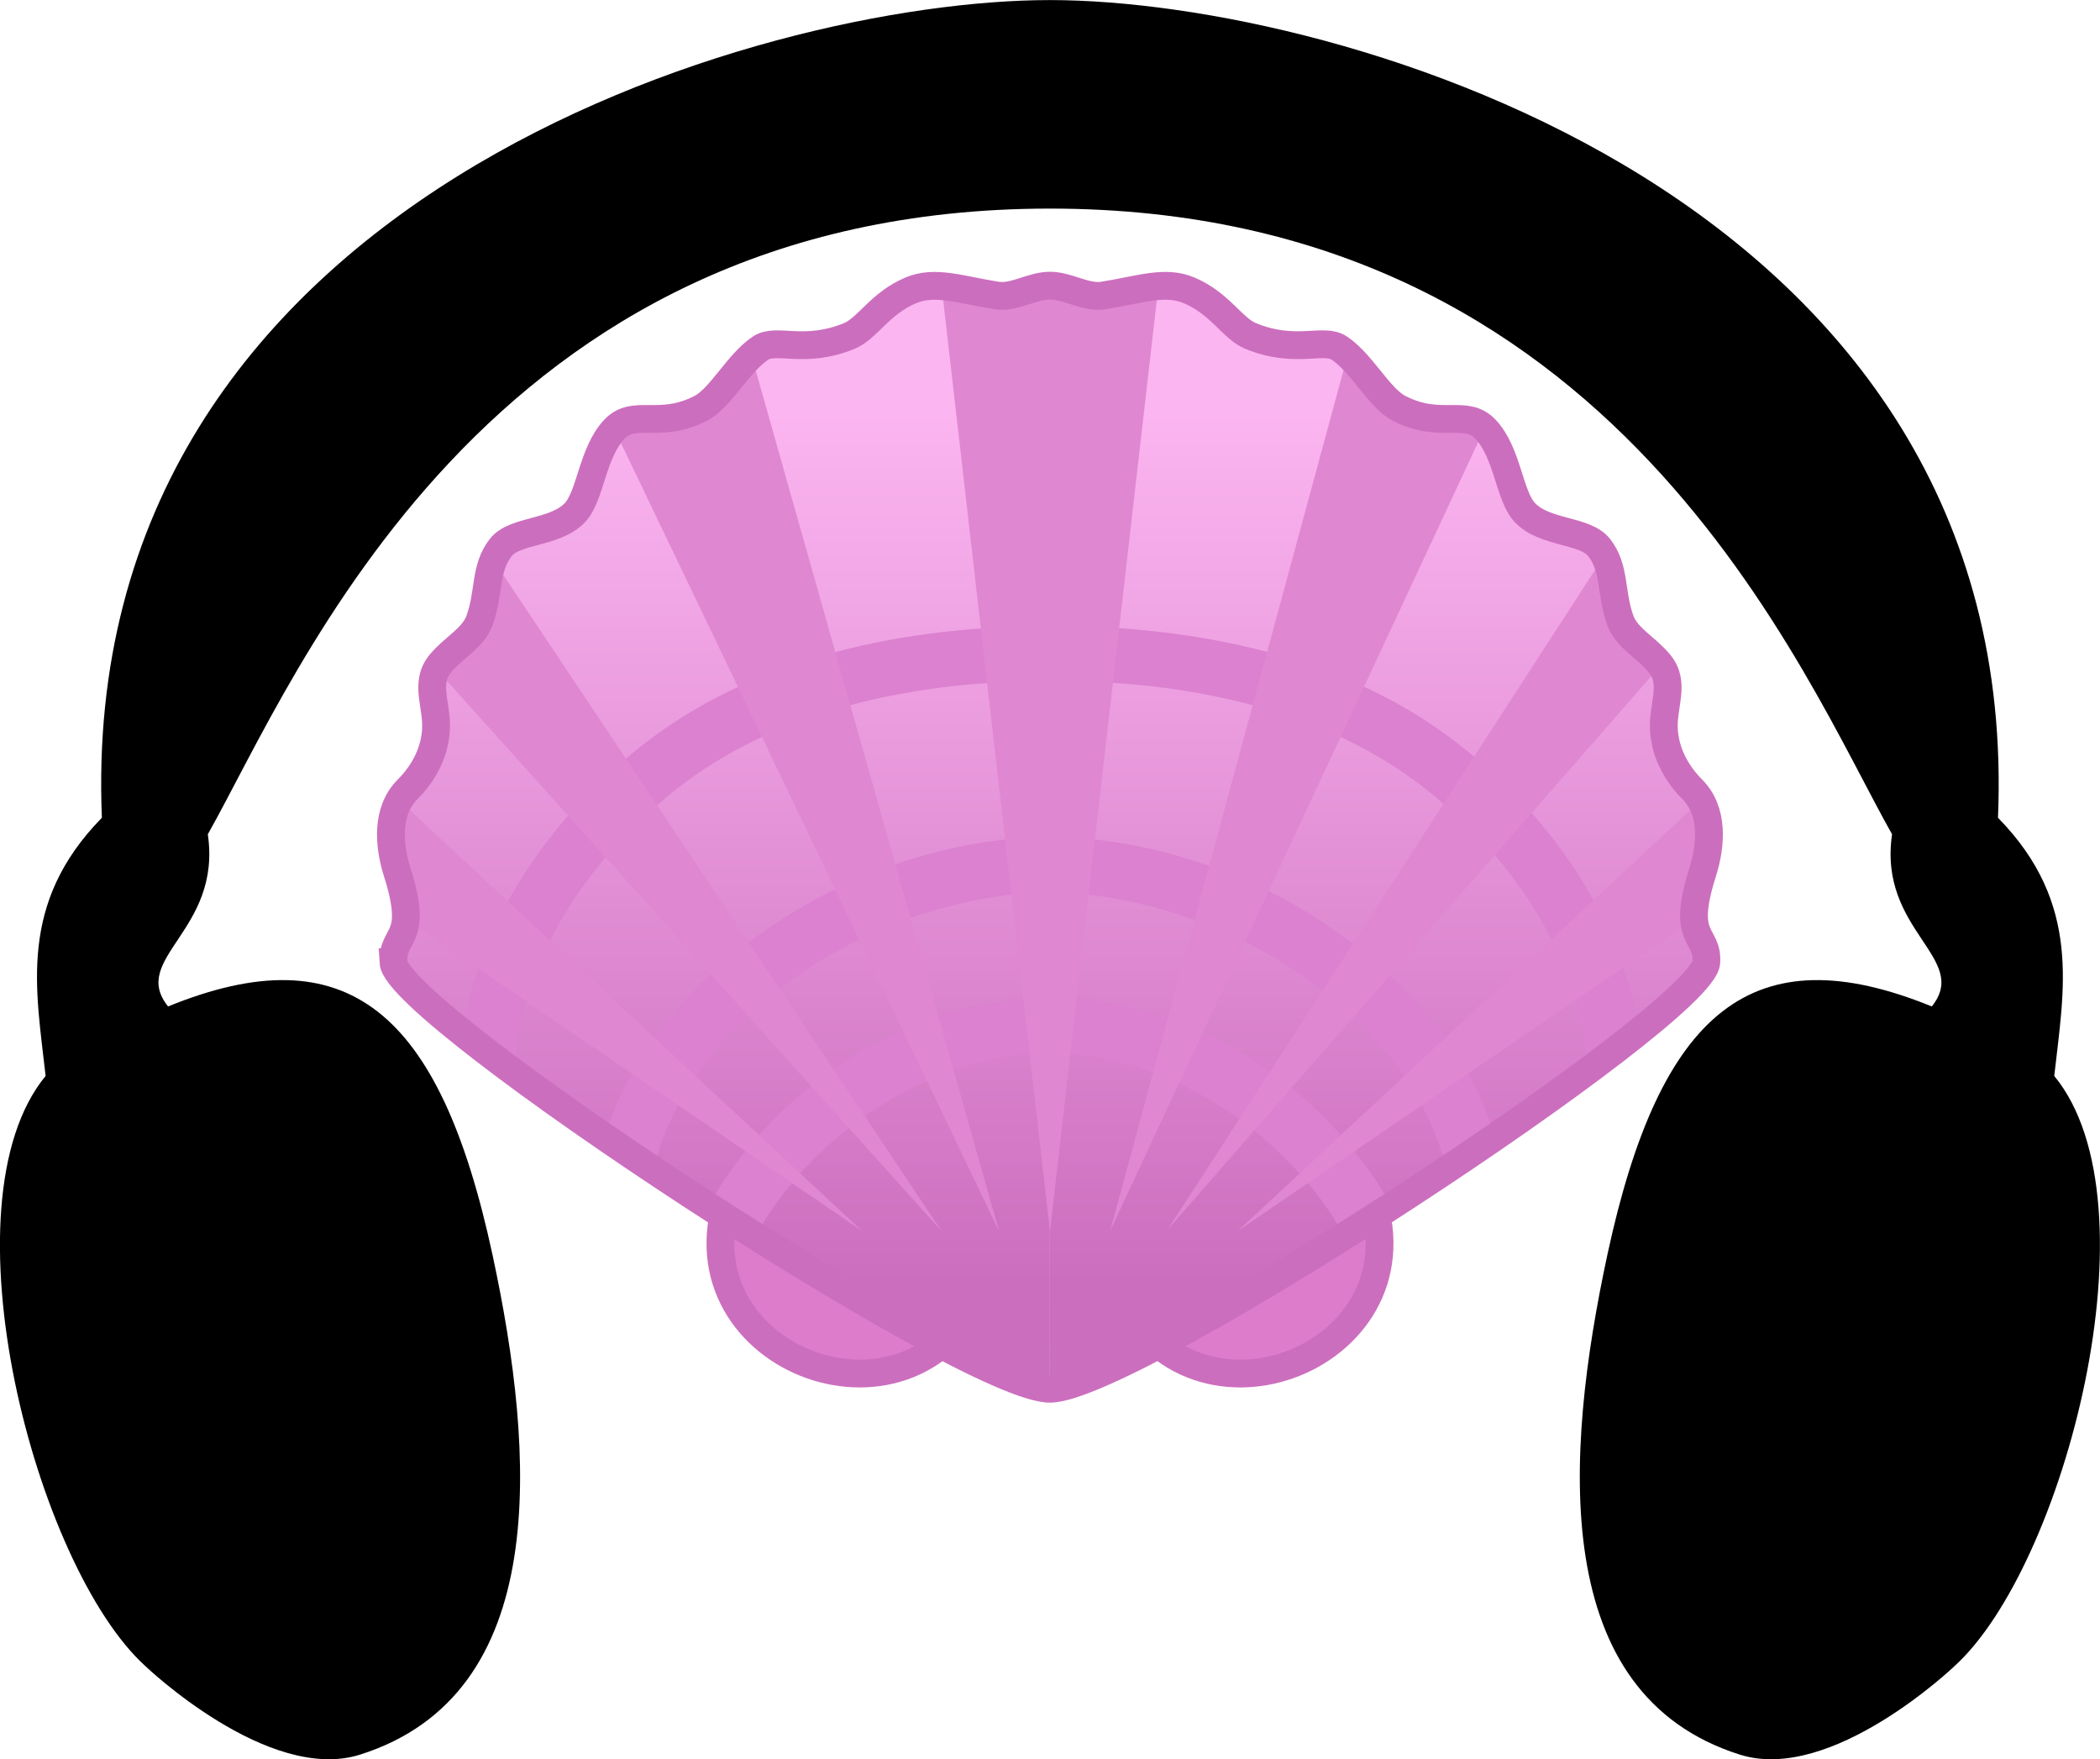 <?xml version="1.0" encoding="UTF-8" standalone="no"?>
<!-- Created with Inkscape (http://www.inkscape.org/) -->

<svg
   xmlns:dc="http://purl.org/dc/elements/1.1/"
   xmlns:cc="http://creativecommons.org/ns#"
   xmlns:rdf="http://www.w3.org/1999/02/22-rdf-syntax-ns#"
   xmlns:svg="http://www.w3.org/2000/svg"
   xmlns="http://www.w3.org/2000/svg"
   xmlns:xlink="http://www.w3.org/1999/xlink"
   xmlns:sodipodi="http://sodipodi.sourceforge.net/DTD/sodipodi-0.dtd"
   xmlns:inkscape="http://www.inkscape.org/namespaces/inkscape"
   width="29.972mm"
   height="25.107mm"
   viewBox="0 0 29.972 25.107"
   version="1.1"
   id="svg1042"
   inkscape:version="0.92.4 (5da689c313, 2019-01-14)"
   sodipodi:docname="galaxy glimmer cm.svg">
  <defs
     id="defs1036">
    <inkscape:path-effect
       effect="mirror_symmetry"
       start_point="368.498,153.86"
       end_point="368.565,166.263"
       center_point="368.531,160.062"
       id="path-effect1048-2"
       is_visible="true"
       mode="free"
       discard_orig_path="false"
       fuse_paths="false"
       oposite_fuse="false" />
    <inkscape:path-effect
       effect="mirror_symmetry"
       start_point="368.498,156.769"
       end_point="368.565,166.263"
       center_point="368.531,161.516"
       id="path-effect1046-1"
       is_visible="true"
       mode="free"
       discard_orig_path="false"
       fuse_paths="false"
       oposite_fuse="false" />
    <inkscape:path-effect
       effect="mirror_symmetry"
       start_point="368.498,160.243"
       end_point="368.498,166.263"
       center_point="368.498,163.253"
       id="path-effect1044-4"
       is_visible="true"
       mode="free"
       discard_orig_path="false"
       fuse_paths="false"
       oposite_fuse="false" />
    <linearGradient
       inkscape:collect="always"
       xlink:href="#linearGradient1012"
       id="linearGradient1014"
       x1="368.498"
       y1="154.588"
       x2="368.498"
       y2="166.99"
       gradientUnits="userSpaceOnUse" />
    <linearGradient
       inkscape:collect="always"
       id="linearGradient1012">
      <stop
         style="stop-color:#fbb5f0;stop-opacity:1;"
         offset="0"
         id="stop1008" />
      <stop
         style="stop-color:#cc6ebe;stop-opacity:1"
         offset="1"
         id="stop1010" />
    </linearGradient>
    <inkscape:path-effect
       effect="mirror_symmetry"
       start_point="368.498,152.769"
       end_point="368.498,168.512"
       center_point="368.498,160.64"
       id="path-effect1031-5"
       is_visible="true"
       mode="free"
       discard_orig_path="false"
       fuse_paths="false"
       oposite_fuse="false" />
    <inkscape:path-effect
       effect="mirror_symmetry"
       start_point="368.498,164.884"
       end_point="368.498,167.741"
       center_point="368.498,166.312"
       id="path-effect1042-7"
       is_visible="true"
       mode="free"
       discard_orig_path="false"
       fuse_paths="false"
       oposite_fuse="false" />
  </defs>
  <sodipodi:namedview
     id="base"
     pagecolor="#ffffff"
     bordercolor="#666666"
     borderopacity="1.0"
     inkscape:pageopacity="0.0"
     inkscape:pageshadow="2"
     inkscape:zoom="2.8"
     inkscape:cx="37.259922"
     inkscape:cy="61.179471"
     inkscape:document-units="mm"
     inkscape:current-layer="layer1"
     showgrid="false"
     fit-margin-top="0"
     fit-margin-left="0"
     fit-margin-right="0"
     fit-margin-bottom="0"
     inkscape:window-width="1366"
     inkscape:window-height="705"
     inkscape:window-x="-8"
     inkscape:window-y="-8"
     inkscape:window-maximized="1" />
  <g
     inkscape:label="Layer 1"
     inkscape:groupmode="layer"
     id="layer1"
     transform="translate(-183.83,-270.839)">
    <g
       id="g1642">
      <path
         inkscape:export-ydpi="4046.6785"
         inkscape:export-xdpi="4046.6785"
         sodipodi:nodetypes="ccsccccsccccsccsc"
         inkscape:connector-curvature="0"
         id="path976"
         d="m 186.796,282.746 c 0.202,1.379 -1.123,1.767 -0.567,2.457 2.551,-1.039 3.879,0.053 4.63,3.544 0.618,2.87 0.839,6.27 -1.89,7.134 -1.311,0.415 -3.064,-1.263 -3.064,-1.263 -1.568,-1.42 -2.927,-6.598 -1.424,-8.423 -0.136,-1.228 -0.4,-2.457 0.803,-3.685 -0.367,-8.856 9.39,-11.67 13.531,-11.67 4.141,0 13.898,2.814 13.531,11.67 1.203,1.228 0.939,2.457 0.803,3.685 1.503,1.825 0.144,7.003 -1.424,8.423 0,0 -1.753,1.678 -3.064,1.263 -2.729,-0.864 -2.507,-4.264 -1.89,-7.134 0.751,-3.491 2.079,-4.583 4.63,-3.544 0.556,-0.69 -0.769,-1.078 -0.567,-2.457 -1.283,-2.275 -3.936,-8.93 -12.019,-8.93 -8.083,0 -10.736,6.655 -12.019,8.93 z"
         style="display:inline;fill:#000000;fill-opacity:1;stroke:none;stroke-width:0.265;stroke-linecap:butt;stroke-linejoin:miter;stroke-miterlimit:4;stroke-dasharray:none;stroke-opacity:1" />
      <path
         inkscape:export-ydpi="4046.6785"
         inkscape:export-xdpi="4046.6785"
         inkscape:original-d="m 364.09974,165.33672 c -1.32791,2.44695 2.0255,4.03271 3.24114,2.08359 z"
         inkscape:path-effect="#path-effect1042-7"
         sodipodi:nodetypes="ccc"
         inkscape:connector-curvature="0"
         id="path978"
         d="m 364.1,165.337 c -1.328,2.447 2.026,4.033 3.241,2.084 z m 8.796,0 c 1.328,2.447 -2.026,4.033 -3.241,2.084 z"
         style="display:inline;fill:#de7ccc;fill-opacity:1;stroke:#cc6ebe;stroke-width:0.397;stroke-linecap:butt;stroke-linejoin:miter;stroke-miterlimit:4;stroke-dasharray:none;stroke-opacity:1"
         transform="translate(-169.682,122.148)" />
      <path
         inkscape:export-ydpi="4046.6785"
         inkscape:export-xdpi="4046.6785"
         inkscape:original-d="m 368.49785,168.51172 c -1.19269,0.0234 -9.32559,-5.34217 -9.36875,-6.08708 -0.0248,-0.42739 0.36723,-0.29516 0.0541,-1.28016 -0.12731,-0.40048 -0.15793,-0.88273 0.14631,-1.1866 0.19279,-0.19255 0.38171,-0.48107 0.40532,-0.8442 0.023,-0.35361 -0.16895,-0.66648 0.06,-0.94811 0.18797,-0.23121 0.46854,-0.36384 0.56109,-0.61556 0.14691,-0.39955 0.0686,-0.74252 0.30448,-1.04376 0.20028,-0.25574 0.77229,-0.19717 1.05778,-0.49718 0.22647,-0.23799 0.24488,-0.85306 0.56279,-1.18954 0.28347,-0.30003 0.63505,0.006 1.23153,-0.29839 0.28547,-0.14582 0.53003,-0.64169 0.85207,-0.85916 0.23153,-0.15636 0.61895,0.0915 1.26926,-0.17465 0.2588,-0.10594 0.43742,-0.46646 0.88048,-0.65217 0.34411,-0.14424 0.69756,-0.009 1.2195,0.0743 0.25538,0.0409 0.51917,-0.0494 0.76404,-0.14042"
         inkscape:path-effect="#path-effect1031-5"
         sodipodi:nodetypes="cssssssssssssssc"
         inkscape:connector-curvature="0"
         id="path980"
         d="m 368.498,168.512 c -1.193,0.023 -9.326,-5.342 -9.369,-6.087 -0.025,-0.427 0.367,-0.295 0.054,-1.28 -0.127,-0.4 -0.158,-0.883 0.146,-1.187 0.193,-0.193 0.382,-0.481 0.405,-0.844 0.023,-0.354 -0.169,-0.666 0.06,-0.948 0.188,-0.231 0.469,-0.364 0.561,-0.616 0.147,-0.4 0.069,-0.743 0.304,-1.044 0.2,-0.256 0.772,-0.197 1.058,-0.497 0.226,-0.238 0.245,-0.853 0.563,-1.19 0.283,-0.3 0.635,0.006 1.232,-0.298 0.285,-0.146 0.53,-0.642 0.852,-0.859 0.232,-0.156 0.619,0.091 1.269,-0.175 0.259,-0.106 0.437,-0.466 0.88,-0.652 0.344,-0.144 0.698,-0.009 1.22,0.074 0.255,0.041 0.519,-0.049 0.764,-0.14 m 0,15.743 c 1.193,0.023 9.326,-5.342 9.369,-6.087 0.025,-0.427 -0.367,-0.295 -0.054,-1.28 0.127,-0.4 0.158,-0.883 -0.146,-1.187 -0.193,-0.193 -0.382,-0.481 -0.405,-0.844 -0.023,-0.354 0.169,-0.666 -0.06,-0.948 -0.188,-0.231 -0.469,-0.364 -0.561,-0.616 -0.147,-0.4 -0.069,-0.743 -0.304,-1.044 -0.2,-0.256 -0.772,-0.197 -1.058,-0.497 -0.226,-0.238 -0.245,-0.853 -0.563,-1.19 -0.283,-0.3 -0.635,0.006 -1.232,-0.298 -0.285,-0.146 -0.53,-0.642 -0.852,-0.859 -0.232,-0.156 -0.619,0.091 -1.269,-0.175 -0.259,-0.106 -0.437,-0.466 -0.88,-0.652 -0.344,-0.144 -0.698,-0.009 -1.22,0.074 -0.255,0.041 -0.519,-0.049 -0.764,-0.14"
         style="display:inline;fill:url(#linearGradient1014);fill-opacity:1;stroke:none;stroke-width:0.397;stroke-linecap:butt;stroke-linejoin:miter;stroke-miterlimit:4;stroke-dasharray:none;stroke-opacity:1"
         transform="translate(-169.682,122.148)" />
      <path
         inkscape:export-ydpi="4046.6785"
         inkscape:export-xdpi="4046.6785"
         sodipodi:nodetypes="ccccsccccsc"
         inkscape:connector-curvature="0"
         id="path982"
         d="m 193.39,282.177 c -1.253,1.027 -2.123,2.414 -2.229,3.932 l -0.74,-0.508 c 0.249,-1.586 1.199,-3 2.465,-4.037 1.677,-1.375 3.898,-1.787 5.931,-1.791 2.033,-0.003 4.255,0.402 5.937,1.771 1.269,1.033 2.225,2.444 2.479,4.029 l -0.739,0.51 c -0.111,-1.518 -0.985,-2.902 -2.242,-3.924 -1.52,-1.237 -3.558,-1.606 -5.434,-1.603 -1.876,0.003 -3.912,0.379 -5.429,1.621 z"
         style="color:#000000;font-style:normal;font-variant:normal;font-weight:normal;font-stretch:normal;font-size:medium;line-height:normal;font-family:sans-serif;font-variant-ligatures:normal;font-variant-position:normal;font-variant-caps:normal;font-variant-numeric:normal;font-variant-alternates:normal;font-feature-settings:normal;text-indent:0;text-align:start;text-decoration:none;text-decoration-line:none;text-decoration-style:solid;text-decoration-color:#000000;letter-spacing:normal;word-spacing:normal;text-transform:none;writing-mode:lr-tb;direction:ltr;text-orientation:mixed;dominant-baseline:auto;baseline-shift:baseline;text-anchor:start;white-space:normal;shape-padding:0;clip-rule:nonzero;display:inline;overflow:visible;visibility:visible;opacity:1;isolation:auto;mix-blend-mode:normal;color-interpolation:sRGB;color-interpolation-filters:linearRGB;solid-color:#000000;solid-opacity:1;vector-effect:none;fill:#db81cf;fill-opacity:1;fill-rule:nonzero;stroke:none;stroke-width:0.794;stroke-linecap:butt;stroke-linejoin:miter;stroke-miterlimit:4;stroke-dasharray:none;stroke-dashoffset:0;stroke-opacity:1;color-rendering:auto;image-rendering:auto;shape-rendering:auto;text-rendering:auto;enable-background:accumulate" />
      <path
         inkscape:export-ydpi="4046.6785"
         inkscape:export-xdpi="4046.6785"
         sodipodi:nodetypes="ccccsccccsc"
         inkscape:connector-curvature="0"
         id="path984"
         d="m 195.279,284.72 c -1.034,0.706 -1.854,1.685 -2.121,2.803 l -0.699,-0.453 c 0.38,-1.244 1.296,-2.272 2.372,-3.006 1.255,-0.857 2.736,-1.279 3.984,-1.279 1.248,0 2.729,0.422 3.984,1.279 1.076,0.735 1.992,1.762 2.372,3.006 l -0.699,0.453 c -0.266,-1.119 -1.087,-2.098 -2.121,-2.803 -1.125,-0.768 -2.491,-1.143 -3.537,-1.143 -1.046,0 -2.412,0.375 -3.537,1.143 z"
         style="color:#000000;font-style:normal;font-variant:normal;font-weight:normal;font-stretch:normal;font-size:medium;line-height:normal;font-family:sans-serif;font-variant-ligatures:normal;font-variant-position:normal;font-variant-caps:normal;font-variant-numeric:normal;font-variant-alternates:normal;font-feature-settings:normal;text-indent:0;text-align:start;text-decoration:none;text-decoration-line:none;text-decoration-style:solid;text-decoration-color:#000000;letter-spacing:normal;word-spacing:normal;text-transform:none;writing-mode:lr-tb;direction:ltr;text-orientation:mixed;dominant-baseline:auto;baseline-shift:baseline;text-anchor:start;white-space:normal;shape-padding:0;clip-rule:nonzero;display:inline;overflow:visible;visibility:visible;opacity:1;isolation:auto;mix-blend-mode:normal;color-interpolation:sRGB;color-interpolation-filters:linearRGB;solid-color:#000000;solid-opacity:1;vector-effect:none;fill:#db81cf;fill-opacity:1;fill-rule:nonzero;stroke:none;stroke-width:0.794;stroke-linecap:butt;stroke-linejoin:miter;stroke-miterlimit:4;stroke-dasharray:none;stroke-dashoffset:0;stroke-opacity:1;color-rendering:auto;image-rendering:auto;shape-rendering:auto;text-rendering:auto;enable-background:accumulate" />
      <path
         inkscape:export-ydpi="4046.6785"
         inkscape:export-xdpi="4046.6785"
         sodipodi:nodetypes="ccsccsc"
         inkscape:connector-curvature="0"
         id="path986"
         d="m 194.582,288.532 -0.62,-0.52 c 0.958,-1.675 2.848,-2.936 4.853,-2.936 2.005,0 3.895,1.261 4.853,2.936 l -0.62,0.52 c -0.795,-1.476 -2.515,-2.662 -4.233,-2.662 -1.718,0 -3.439,1.186 -4.233,2.662 z"
         style="color:#000000;font-style:normal;font-variant:normal;font-weight:normal;font-stretch:normal;font-size:medium;line-height:normal;font-family:sans-serif;font-variant-ligatures:normal;font-variant-position:normal;font-variant-caps:normal;font-variant-numeric:normal;font-variant-alternates:normal;font-feature-settings:normal;text-indent:0;text-align:start;text-decoration:none;text-decoration-line:none;text-decoration-style:solid;text-decoration-color:#000000;letter-spacing:normal;word-spacing:normal;text-transform:none;writing-mode:lr-tb;direction:ltr;text-orientation:mixed;dominant-baseline:auto;baseline-shift:baseline;text-anchor:start;white-space:normal;shape-padding:0;clip-rule:nonzero;display:inline;overflow:visible;visibility:visible;opacity:1;isolation:auto;mix-blend-mode:normal;color-interpolation:sRGB;color-interpolation-filters:linearRGB;solid-color:#000000;solid-opacity:1;vector-effect:none;fill:#db81cf;fill-opacity:1;fill-rule:nonzero;stroke:none;stroke-width:0.794;stroke-linecap:butt;stroke-linejoin:miter;stroke-miterlimit:4;stroke-dasharray:none;stroke-dashoffset:0;stroke-opacity:1;color-rendering:auto;image-rendering:auto;shape-rendering:auto;text-rendering:auto;enable-background:accumulate" />
      <path
         inkscape:export-ydpi="4046.6785"
         inkscape:export-xdpi="4046.6785"
         inkscape:original-d="m 359.3683,161.85036 6.45123,4.4124 -6.64766,-6.18464 c -0.1769,0.2754 -0.1916,1.07446 0.19643,1.77224 z"
         inkscape:path-effect="#path-effect1044-4"
         sodipodi:nodetypes="cccc"
         inkscape:connector-curvature="0"
         id="path990"
         d="m 359.368,161.85 6.451,4.412 -6.648,-6.185 c -0.177,0.275 -0.192,1.074 0.196,1.772 z m 18.259,0 -6.451,4.412 6.648,-6.185 c 0.177,0.275 0.192,1.074 -0.196,1.772 z"
         style="display:inline;fill:#e087d2;fill-opacity:1;stroke:none;stroke-width:0.265px;stroke-linecap:butt;stroke-linejoin:miter;stroke-opacity:1"
         transform="translate(-169.682,122.148)" />
      <path
         inkscape:export-ydpi="4046.6785"
         inkscape:export-xdpi="4046.6785"
         inkscape:original-d="m 359.74811,158.25036 7.20293,8.0124 -6.43117,-9.62604 c -0.0925,0.63477 -0.3055,1.19871 -0.77176,1.61364 z"
         inkscape:path-effect="#path-effect1046-1"
         sodipodi:nodetypes="cccc"
         inkscape:connector-curvature="0"
         id="path992"
         d="m 359.748,158.25 7.203,8.012 -6.431,-9.626 c -0.092,0.635 -0.305,1.199 -0.772,1.614 z m 17.519,-0.123 -7.09,8.113 6.295,-9.715 c 0.101,0.633 0.322,1.194 0.794,1.603 z"
         style="display:inline;fill:#e087d2;fill-opacity:1;stroke:none;stroke-width:0.265px;stroke-linecap:butt;stroke-linejoin:miter;stroke-opacity:1"
         transform="translate(-169.682,122.148)" />
      <path
         inkscape:export-ydpi="4046.6785"
         inkscape:export-xdpi="4046.6785"
         inkscape:original-d="m 362.28072,154.81953 5.49011,11.44323 -3.50573,-12.40234 c -0.49534,0.52953 -1.13273,0.87964 -1.98438,0.95911 z"
         inkscape:path-effect="#path-effect1048-2"
         sodipodi:nodetypes="cccc"
         inkscape:connector-curvature="0"
         id="path994"
         d="m 362.281,154.82 5.49,11.443 -3.506,-12.402 c -0.495,0.53 -1.133,0.88 -1.984,0.959 z m 12.444,-0.067 -5.367,11.502 3.372,-12.439 c 0.501,0.524 1.142,0.867 1.995,0.938 z"
         style="display:inline;fill:#e087d2;fill-opacity:1;stroke:none;stroke-width:0.265px;stroke-linecap:butt;stroke-linejoin:miter;stroke-opacity:1"
         transform="translate(-169.682,122.148)" />
      <path
         inkscape:export-ydpi="4046.6785"
         inkscape:export-xdpi="4046.6785"
         sodipodi:nodetypes="ccccc"
         inkscape:connector-curvature="0"
         id="path996"
         d="m 197.269,274.926 1.547,13.485 1.547,-13.485 c 0.013,0.209 -1.474,0.195 -1.547,-0.009 -0.073,0.204 -1.56,0.218 -1.547,0.009 z"
         style="display:inline;fill:#e087d2;fill-opacity:1;stroke:none;stroke-width:0.265;stroke-linecap:butt;stroke-linejoin:miter;stroke-miterlimit:4;stroke-dasharray:none;stroke-opacity:1" />
      <path
         inkscape:export-ydpi="4046.6785"
         inkscape:export-xdpi="4046.6785"
         sodipodi:nodetypes="ccccccccccccccsccccccccccccccsc"
         inkscape:connector-curvature="0"
         id="path998"
         d="m 189.447,284.572 c -0.025,-0.427 0.367,-0.295 0.054,-1.28 -0.127,-0.4 -0.158,-0.883 0.146,-1.187 0.193,-0.193 0.382,-0.481 0.405,-0.844 0.023,-0.354 -0.169,-0.666 0.06,-0.948 0.188,-0.231 0.469,-0.364 0.561,-0.616 0.147,-0.4 0.069,-0.743 0.304,-1.044 0.2,-0.256 0.772,-0.197 1.058,-0.497 0.226,-0.238 0.245,-0.853 0.563,-1.19 0.283,-0.3 0.635,0.006 1.232,-0.298 0.285,-0.146 0.53,-0.642 0.852,-0.859 0.232,-0.156 0.619,0.091 1.269,-0.175 0.259,-0.106 0.437,-0.466 0.88,-0.652 0.344,-0.144 0.698,-0.009 1.22,0.074 0.255,0.041 0.503,-0.14 0.764,-0.14 0.261,0 0.509,0.181 0.764,0.14 0.522,-0.083 0.875,-0.219 1.22,-0.074 0.443,0.186 0.622,0.546 0.88,0.652 0.65,0.266 1.038,0.018 1.269,0.175 0.322,0.217 0.567,0.713 0.852,0.859 0.596,0.304 0.948,-0.002 1.232,0.298 0.318,0.336 0.336,0.952 0.563,1.19 0.285,0.3 0.858,0.241 1.058,0.497 0.236,0.301 0.158,0.644 0.304,1.044 0.093,0.252 0.373,0.384 0.561,0.616 0.229,0.282 0.037,0.595 0.06,0.948 0.024,0.363 0.213,0.652 0.405,0.844 0.304,0.304 0.274,0.786 0.146,1.187 -0.313,0.985 0.079,0.853 0.054,1.28 -0.043,0.745 -8.176,6.087 -9.369,6.087 -1.193,0 -9.326,-5.342 -9.369,-6.087 z"
         style="display:inline;fill:none;fill-opacity:1;stroke:#cc6ebe;stroke-width:0.397;stroke-linecap:butt;stroke-linejoin:miter;stroke-miterlimit:4;stroke-dasharray:none;stroke-opacity:1" />
    </g>
  </g>
</svg>
